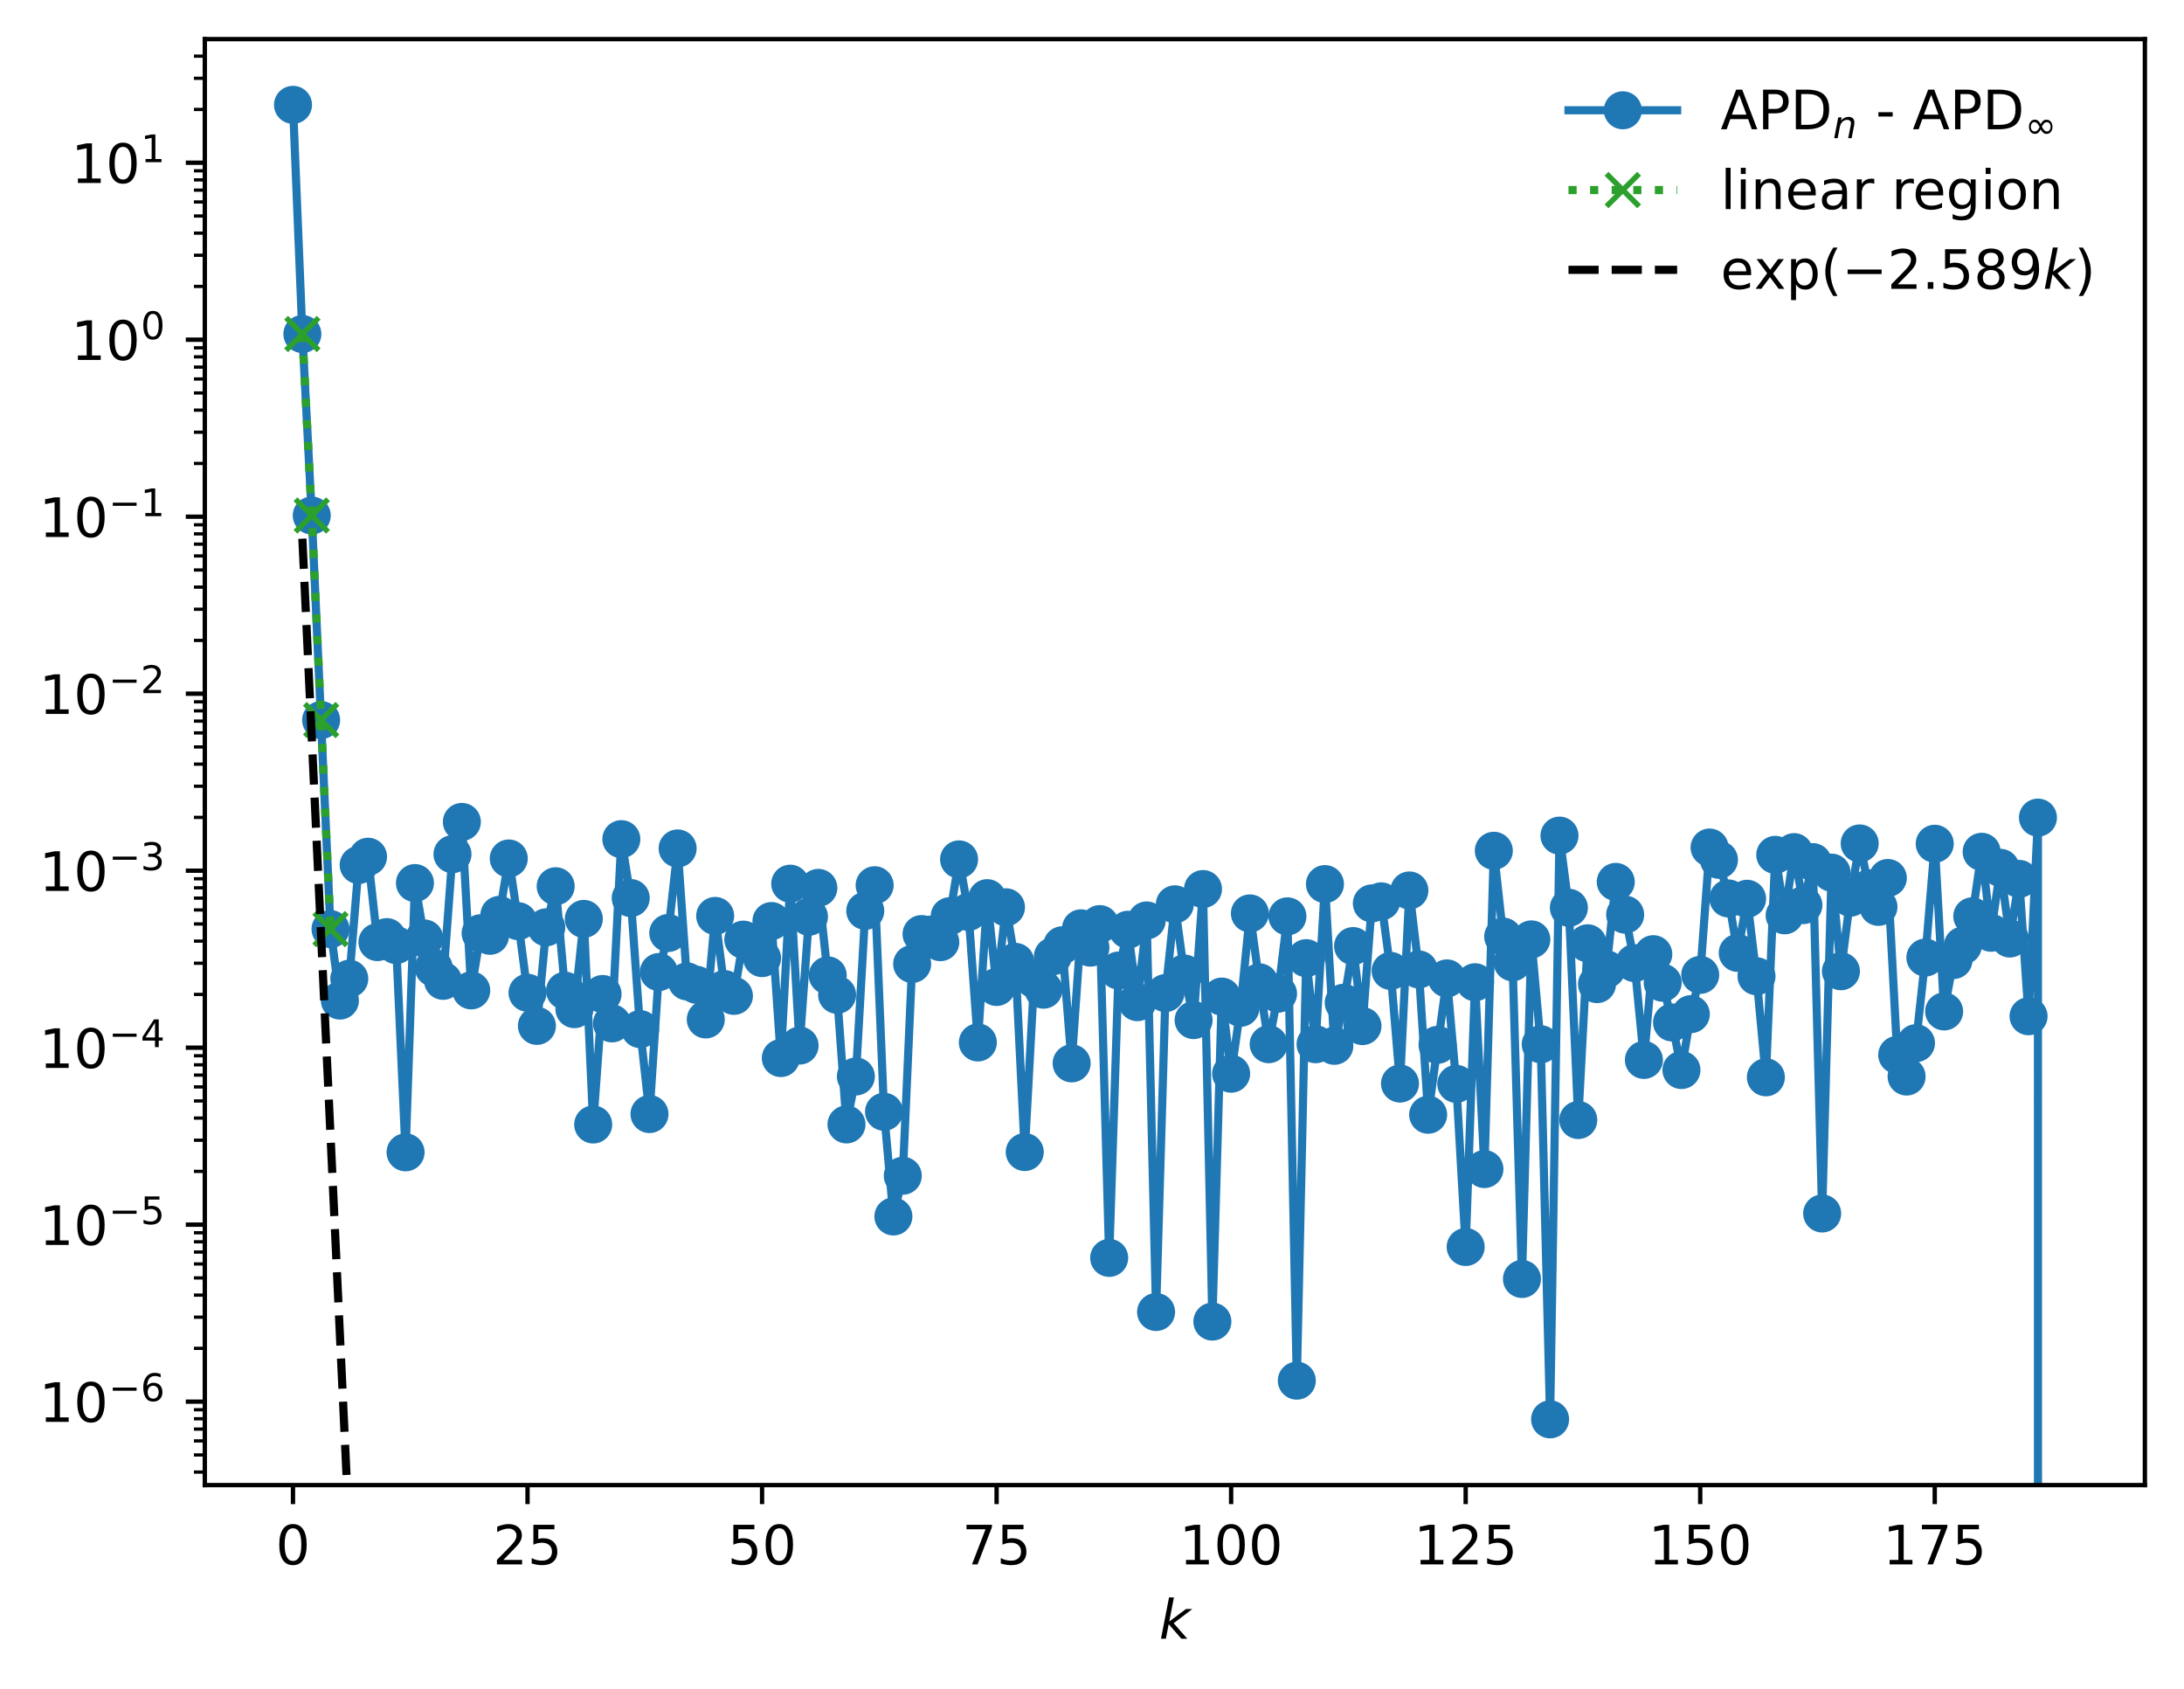<?xml version="1.0" encoding="utf-8" standalone="no"?>
<!DOCTYPE svg PUBLIC "-//W3C//DTD SVG 1.1//EN"
  "http://www.w3.org/Graphics/SVG/1.1/DTD/svg11.dtd">
<!-- Created with matplotlib (https://matplotlib.org/) -->
<svg height="310.868pt" version="1.1" viewBox="0 0 402.02 310.868" width="402.02pt" xmlns="http://www.w3.org/2000/svg" xmlns:xlink="http://www.w3.org/1999/xlink">
 <defs>
  <style type="text/css">
*{stroke-linecap:butt;stroke-linejoin:round;}
  </style>
 </defs>
 <g id="figure_1">
  <g id="patch_1">
   <path d="M 0 310.868 
L 402.02 310.868 
L 402.02 0 
L 0 0 
z
" style="fill:#ffffff;"/>
  </g>
  <g id="axes_1">
   <g id="patch_2">
    <path d="M 37.7 273.312 
L 394.82 273.312 
L 394.82 7.2 
L 37.7 7.2 
z
" style="fill:#ffffff;"/>
   </g>
   <g id="matplotlib.axis_1">
    <g id="xtick_1">
     <g id="line2d_1">
      <defs>
       <path d="M 0 0 
L 0 3.5 
" id="me4d995672a" style="stroke:#000000;stroke-width:0.8;"/>
      </defs>
      <g>
       <use style="stroke:#000000;stroke-width:0.8;" x="53.933" xlink:href="#me4d995672a" y="273.312"/>
      </g>
     </g>
     <g id="text_1">
      <!-- 0 -->
      <defs>
       <path d="M 31.781 66.406 
Q 24.172 66.406 20.328 58.906 
Q 16.5 51.422 16.5 36.375 
Q 16.5 21.391 20.328 13.891 
Q 24.172 6.391 31.781 6.391 
Q 39.453 6.391 43.281 13.891 
Q 47.125 21.391 47.125 36.375 
Q 47.125 51.422 43.281 58.906 
Q 39.453 66.406 31.781 66.406 
z
M 31.781 74.219 
Q 44.047 74.219 50.516 64.516 
Q 56.984 54.828 56.984 36.375 
Q 56.984 17.969 50.516 8.266 
Q 44.047 -1.422 31.781 -1.422 
Q 19.531 -1.422 13.062 8.266 
Q 6.594 17.969 6.594 36.375 
Q 6.594 54.828 13.062 64.516 
Q 19.531 74.219 31.781 74.219 
z
" id="DejaVuSans-48"/>
      </defs>
      <g transform="translate(50.751 287.91)scale(0.1 -0.1)">
       <use xlink:href="#DejaVuSans-48"/>
      </g>
     </g>
    </g>
    <g id="xtick_2">
     <g id="line2d_2">
      <g>
       <use style="stroke:#000000;stroke-width:0.8;" x="97.105" xlink:href="#me4d995672a" y="273.312"/>
      </g>
     </g>
     <g id="text_2">
      <!-- 25 -->
      <defs>
       <path d="M 19.188 8.297 
L 53.609 8.297 
L 53.609 0 
L 7.328 0 
L 7.328 8.297 
Q 12.938 14.109 22.625 23.891 
Q 32.328 33.688 34.812 36.531 
Q 39.547 41.844 41.422 45.531 
Q 43.312 49.219 43.312 52.781 
Q 43.312 58.594 39.234 62.25 
Q 35.156 65.922 28.609 65.922 
Q 23.969 65.922 18.812 64.312 
Q 13.672 62.703 7.812 59.422 
L 7.812 69.391 
Q 13.766 71.781 18.938 73 
Q 24.125 74.219 28.422 74.219 
Q 39.75 74.219 46.484 68.547 
Q 53.219 62.891 53.219 53.422 
Q 53.219 48.922 51.531 44.891 
Q 49.859 40.875 45.406 35.406 
Q 44.188 33.984 37.641 27.219 
Q 31.109 20.453 19.188 8.297 
z
" id="DejaVuSans-50"/>
       <path d="M 10.797 72.906 
L 49.516 72.906 
L 49.516 64.594 
L 19.828 64.594 
L 19.828 46.734 
Q 21.969 47.469 24.109 47.828 
Q 26.266 48.188 28.422 48.188 
Q 40.625 48.188 47.75 41.5 
Q 54.891 34.812 54.891 23.391 
Q 54.891 11.625 47.562 5.094 
Q 40.234 -1.422 26.906 -1.422 
Q 22.312 -1.422 17.547 -0.641 
Q 12.797 0.141 7.719 1.703 
L 7.719 11.625 
Q 12.109 9.234 16.797 8.062 
Q 21.484 6.891 26.703 6.891 
Q 35.156 6.891 40.078 11.328 
Q 45.016 15.766 45.016 23.391 
Q 45.016 31 40.078 35.438 
Q 35.156 39.891 26.703 39.891 
Q 22.75 39.891 18.812 39.016 
Q 14.891 38.141 10.797 36.281 
z
" id="DejaVuSans-53"/>
      </defs>
      <g transform="translate(90.742 287.91)scale(0.1 -0.1)">
       <use xlink:href="#DejaVuSans-50"/>
       <use x="63.623" xlink:href="#DejaVuSans-53"/>
      </g>
     </g>
    </g>
    <g id="xtick_3">
     <g id="line2d_3">
      <g>
       <use style="stroke:#000000;stroke-width:0.8;" x="140.277" xlink:href="#me4d995672a" y="273.312"/>
      </g>
     </g>
     <g id="text_3">
      <!-- 50 -->
      <g transform="translate(133.915 287.91)scale(0.1 -0.1)">
       <use xlink:href="#DejaVuSans-53"/>
       <use x="63.623" xlink:href="#DejaVuSans-48"/>
      </g>
     </g>
    </g>
    <g id="xtick_4">
     <g id="line2d_4">
      <g>
       <use style="stroke:#000000;stroke-width:0.8;" x="183.449" xlink:href="#me4d995672a" y="273.312"/>
      </g>
     </g>
     <g id="text_4">
      <!-- 75 -->
      <defs>
       <path d="M 8.203 72.906 
L 55.078 72.906 
L 55.078 68.703 
L 28.609 0 
L 18.312 0 
L 43.219 64.594 
L 8.203 64.594 
z
" id="DejaVuSans-55"/>
      </defs>
      <g transform="translate(177.087 287.91)scale(0.1 -0.1)">
       <use xlink:href="#DejaVuSans-55"/>
       <use x="63.623" xlink:href="#DejaVuSans-53"/>
      </g>
     </g>
    </g>
    <g id="xtick_5">
     <g id="line2d_5">
      <g>
       <use style="stroke:#000000;stroke-width:0.8;" x="226.621" xlink:href="#me4d995672a" y="273.312"/>
      </g>
     </g>
     <g id="text_5">
      <!-- 100 -->
      <defs>
       <path d="M 12.406 8.297 
L 28.516 8.297 
L 28.516 63.922 
L 10.984 60.406 
L 10.984 69.391 
L 28.422 72.906 
L 38.281 72.906 
L 38.281 8.297 
L 54.391 8.297 
L 54.391 0 
L 12.406 0 
z
" id="DejaVuSans-49"/>
      </defs>
      <g transform="translate(217.078 287.91)scale(0.1 -0.1)">
       <use xlink:href="#DejaVuSans-49"/>
       <use x="63.623" xlink:href="#DejaVuSans-48"/>
       <use x="127.246" xlink:href="#DejaVuSans-48"/>
      </g>
     </g>
    </g>
    <g id="xtick_6">
     <g id="line2d_6">
      <g>
       <use style="stroke:#000000;stroke-width:0.8;" x="269.793" xlink:href="#me4d995672a" y="273.312"/>
      </g>
     </g>
     <g id="text_6">
      <!-- 125 -->
      <g transform="translate(260.25 287.91)scale(0.1 -0.1)">
       <use xlink:href="#DejaVuSans-49"/>
       <use x="63.623" xlink:href="#DejaVuSans-50"/>
       <use x="127.246" xlink:href="#DejaVuSans-53"/>
      </g>
     </g>
    </g>
    <g id="xtick_7">
     <g id="line2d_7">
      <g>
       <use style="stroke:#000000;stroke-width:0.8;" x="312.966" xlink:href="#me4d995672a" y="273.312"/>
      </g>
     </g>
     <g id="text_7">
      <!-- 150 -->
      <g transform="translate(303.422 287.91)scale(0.1 -0.1)">
       <use xlink:href="#DejaVuSans-49"/>
       <use x="63.623" xlink:href="#DejaVuSans-53"/>
       <use x="127.246" xlink:href="#DejaVuSans-48"/>
      </g>
     </g>
    </g>
    <g id="xtick_8">
     <g id="line2d_8">
      <g>
       <use style="stroke:#000000;stroke-width:0.8;" x="356.138" xlink:href="#me4d995672a" y="273.312"/>
      </g>
     </g>
     <g id="text_8">
      <!-- 175 -->
      <g transform="translate(346.594 287.91)scale(0.1 -0.1)">
       <use xlink:href="#DejaVuSans-49"/>
       <use x="63.623" xlink:href="#DejaVuSans-55"/>
       <use x="127.246" xlink:href="#DejaVuSans-53"/>
      </g>
     </g>
    </g>
    <g id="text_9">
     <!-- $ k $ -->
     <defs>
      <path d="M 18.312 75.984 
L 27.297 75.984 
L 18.703 31.688 
L 49.516 54.688 
L 61.188 54.688 
L 26.812 28.516 
L 51.906 0 
L 41.016 0 
L 17.672 26.703 
L 12.5 0 
L 3.516 0 
z
" id="DejaVuSans-Oblique-107"/>
     </defs>
     <g transform="translate(213.36 301.589)scale(0.1 -0.1)">
      <use transform="translate(0 0.016)" xlink:href="#DejaVuSans-Oblique-107"/>
     </g>
    </g>
   </g>
   <g id="matplotlib.axis_2">
    <g id="ytick_1">
     <g id="line2d_9">
      <defs>
       <path d="M 0 0 
L -3.5 0 
" id="m453d7983a7" style="stroke:#000000;stroke-width:0.8;"/>
      </defs>
      <g>
       <use style="stroke:#000000;stroke-width:0.8;" x="37.7" xlink:href="#m453d7983a7" y="257.957"/>
      </g>
     </g>
     <g id="text_10">
      <!-- $\mathdefault{10^{-6}}$ -->
      <defs>
       <path d="M 10.594 35.5 
L 73.188 35.5 
L 73.188 27.203 
L 10.594 27.203 
z
" id="DejaVuSans-8722"/>
       <path d="M 33.016 40.375 
Q 26.375 40.375 22.484 35.828 
Q 18.609 31.297 18.609 23.391 
Q 18.609 15.531 22.484 10.953 
Q 26.375 6.391 33.016 6.391 
Q 39.656 6.391 43.531 10.953 
Q 47.406 15.531 47.406 23.391 
Q 47.406 31.297 43.531 35.828 
Q 39.656 40.375 33.016 40.375 
z
M 52.594 71.297 
L 52.594 62.312 
Q 48.875 64.062 45.094 64.984 
Q 41.312 65.922 37.594 65.922 
Q 27.828 65.922 22.672 59.328 
Q 17.531 52.734 16.797 39.406 
Q 19.672 43.656 24.016 45.922 
Q 28.375 48.188 33.594 48.188 
Q 44.578 48.188 50.953 41.516 
Q 57.328 34.859 57.328 23.391 
Q 57.328 12.156 50.688 5.359 
Q 44.047 -1.422 33.016 -1.422 
Q 20.359 -1.422 13.672 8.266 
Q 6.984 17.969 6.984 36.375 
Q 6.984 53.656 15.188 63.938 
Q 23.391 74.219 37.203 74.219 
Q 40.922 74.219 44.703 73.484 
Q 48.484 72.75 52.594 71.297 
z
" id="DejaVuSans-54"/>
      </defs>
      <g transform="translate(7.2 261.757)scale(0.1 -0.1)">
       <use transform="translate(0 0.766)" xlink:href="#DejaVuSans-49"/>
       <use transform="translate(63.623 0.766)" xlink:href="#DejaVuSans-48"/>
       <use transform="translate(128.203 39.047)scale(0.7)" xlink:href="#DejaVuSans-8722"/>
       <use transform="translate(186.855 39.047)scale(0.7)" xlink:href="#DejaVuSans-54"/>
      </g>
     </g>
    </g>
    <g id="ytick_2">
     <g id="line2d_10">
      <g>
       <use style="stroke:#000000;stroke-width:0.8;" x="37.7" xlink:href="#m453d7983a7" y="225.384"/>
      </g>
     </g>
     <g id="text_11">
      <!-- $\mathdefault{10^{-5}}$ -->
      <g transform="translate(7.2 229.184)scale(0.1 -0.1)">
       <use transform="translate(0 0.684)" xlink:href="#DejaVuSans-49"/>
       <use transform="translate(63.623 0.684)" xlink:href="#DejaVuSans-48"/>
       <use transform="translate(128.203 38.966)scale(0.7)" xlink:href="#DejaVuSans-8722"/>
       <use transform="translate(186.855 38.966)scale(0.7)" xlink:href="#DejaVuSans-53"/>
      </g>
     </g>
    </g>
    <g id="ytick_3">
     <g id="line2d_11">
      <g>
       <use style="stroke:#000000;stroke-width:0.8;" x="37.7" xlink:href="#m453d7983a7" y="192.811"/>
      </g>
     </g>
     <g id="text_12">
      <!-- $\mathdefault{10^{-4}}$ -->
      <defs>
       <path d="M 37.797 64.312 
L 12.891 25.391 
L 37.797 25.391 
z
M 35.203 72.906 
L 47.609 72.906 
L 47.609 25.391 
L 58.016 25.391 
L 58.016 17.188 
L 47.609 17.188 
L 47.609 0 
L 37.797 0 
L 37.797 17.188 
L 4.891 17.188 
L 4.891 26.703 
z
" id="DejaVuSans-52"/>
      </defs>
      <g transform="translate(7.2 196.61)scale(0.1 -0.1)">
       <use transform="translate(0 0.684)" xlink:href="#DejaVuSans-49"/>
       <use transform="translate(63.623 0.684)" xlink:href="#DejaVuSans-48"/>
       <use transform="translate(128.203 38.966)scale(0.7)" xlink:href="#DejaVuSans-8722"/>
       <use transform="translate(186.855 38.966)scale(0.7)" xlink:href="#DejaVuSans-52"/>
      </g>
     </g>
    </g>
    <g id="ytick_4">
     <g id="line2d_12">
      <g>
       <use style="stroke:#000000;stroke-width:0.8;" x="37.7" xlink:href="#m453d7983a7" y="160.238"/>
      </g>
     </g>
     <g id="text_13">
      <!-- $\mathdefault{10^{-3}}$ -->
      <defs>
       <path d="M 40.578 39.312 
Q 47.656 37.797 51.625 33 
Q 55.609 28.219 55.609 21.188 
Q 55.609 10.406 48.188 4.484 
Q 40.766 -1.422 27.094 -1.422 
Q 22.516 -1.422 17.656 -0.516 
Q 12.797 0.391 7.625 2.203 
L 7.625 11.719 
Q 11.719 9.328 16.594 8.109 
Q 21.484 6.891 26.812 6.891 
Q 36.078 6.891 40.938 10.547 
Q 45.797 14.203 45.797 21.188 
Q 45.797 27.641 41.281 31.266 
Q 36.766 34.906 28.719 34.906 
L 20.219 34.906 
L 20.219 43.016 
L 29.109 43.016 
Q 36.375 43.016 40.234 45.922 
Q 44.094 48.828 44.094 54.297 
Q 44.094 59.906 40.109 62.906 
Q 36.141 65.922 28.719 65.922 
Q 24.656 65.922 20.016 65.031 
Q 15.375 64.156 9.812 62.312 
L 9.812 71.094 
Q 15.438 72.656 20.344 73.438 
Q 25.25 74.219 29.594 74.219 
Q 40.828 74.219 47.359 69.109 
Q 53.906 64.016 53.906 55.328 
Q 53.906 49.266 50.438 45.094 
Q 46.969 40.922 40.578 39.312 
z
" id="DejaVuSans-51"/>
      </defs>
      <g transform="translate(7.2 164.037)scale(0.1 -0.1)">
       <use transform="translate(0 0.766)" xlink:href="#DejaVuSans-49"/>
       <use transform="translate(63.623 0.766)" xlink:href="#DejaVuSans-48"/>
       <use transform="translate(128.203 39.047)scale(0.7)" xlink:href="#DejaVuSans-8722"/>
       <use transform="translate(186.855 39.047)scale(0.7)" xlink:href="#DejaVuSans-51"/>
      </g>
     </g>
    </g>
    <g id="ytick_5">
     <g id="line2d_13">
      <g>
       <use style="stroke:#000000;stroke-width:0.8;" x="37.7" xlink:href="#m453d7983a7" y="127.665"/>
      </g>
     </g>
     <g id="text_14">
      <!-- $\mathdefault{10^{-2}}$ -->
      <g transform="translate(7.2 131.464)scale(0.1 -0.1)">
       <use transform="translate(0 0.766)" xlink:href="#DejaVuSans-49"/>
       <use transform="translate(63.623 0.766)" xlink:href="#DejaVuSans-48"/>
       <use transform="translate(128.203 39.047)scale(0.7)" xlink:href="#DejaVuSans-8722"/>
       <use transform="translate(186.855 39.047)scale(0.7)" xlink:href="#DejaVuSans-50"/>
      </g>
     </g>
    </g>
    <g id="ytick_6">
     <g id="line2d_14">
      <g>
       <use style="stroke:#000000;stroke-width:0.8;" x="37.7" xlink:href="#m453d7983a7" y="95.092"/>
      </g>
     </g>
     <g id="text_15">
      <!-- $\mathdefault{10^{-1}}$ -->
      <g transform="translate(7.2 98.891)scale(0.1 -0.1)">
       <use transform="translate(0 0.684)" xlink:href="#DejaVuSans-49"/>
       <use transform="translate(63.623 0.684)" xlink:href="#DejaVuSans-48"/>
       <use transform="translate(128.203 38.966)scale(0.7)" xlink:href="#DejaVuSans-8722"/>
       <use transform="translate(186.855 38.966)scale(0.7)" xlink:href="#DejaVuSans-49"/>
      </g>
     </g>
    </g>
    <g id="ytick_7">
     <g id="line2d_15">
      <g>
       <use style="stroke:#000000;stroke-width:0.8;" x="37.7" xlink:href="#m453d7983a7" y="62.519"/>
      </g>
     </g>
     <g id="text_16">
      <!-- $\mathdefault{10^{0}}$ -->
      <g transform="translate(13.1 66.318)scale(0.1 -0.1)">
       <use transform="translate(0 0.766)" xlink:href="#DejaVuSans-49"/>
       <use transform="translate(63.623 0.766)" xlink:href="#DejaVuSans-48"/>
       <use transform="translate(128.203 39.047)scale(0.7)" xlink:href="#DejaVuSans-48"/>
      </g>
     </g>
    </g>
    <g id="ytick_8">
     <g id="line2d_16">
      <g>
       <use style="stroke:#000000;stroke-width:0.8;" x="37.7" xlink:href="#m453d7983a7" y="29.946"/>
      </g>
     </g>
     <g id="text_17">
      <!-- $\mathdefault{10^{1}}$ -->
      <g transform="translate(13.1 33.745)scale(0.1 -0.1)">
       <use transform="translate(0 0.684)" xlink:href="#DejaVuSans-49"/>
       <use transform="translate(63.623 0.684)" xlink:href="#DejaVuSans-48"/>
       <use transform="translate(128.203 38.966)scale(0.7)" xlink:href="#DejaVuSans-49"/>
      </g>
     </g>
    </g>
    <g id="ytick_9">
     <g id="line2d_17">
      <defs>
       <path d="M 0 0 
L -2 0 
" id="m00cbf3af07" style="stroke:#000000;stroke-width:0.6;"/>
      </defs>
      <g>
       <use style="stroke:#000000;stroke-width:0.6;" x="37.7" xlink:href="#m00cbf3af07" y="270.92"/>
      </g>
     </g>
    </g>
    <g id="ytick_10">
     <g id="line2d_18">
      <g>
       <use style="stroke:#000000;stroke-width:0.6;" x="37.7" xlink:href="#m00cbf3af07" y="267.763"/>
      </g>
     </g>
    </g>
    <g id="ytick_11">
     <g id="line2d_19">
      <g>
       <use style="stroke:#000000;stroke-width:0.6;" x="37.7" xlink:href="#m00cbf3af07" y="265.184"/>
      </g>
     </g>
    </g>
    <g id="ytick_12">
     <g id="line2d_20">
      <g>
       <use style="stroke:#000000;stroke-width:0.6;" x="37.7" xlink:href="#m00cbf3af07" y="263.003"/>
      </g>
     </g>
    </g>
    <g id="ytick_13">
     <g id="line2d_21">
      <g>
       <use style="stroke:#000000;stroke-width:0.6;" x="37.7" xlink:href="#m00cbf3af07" y="261.114"/>
      </g>
     </g>
    </g>
    <g id="ytick_14">
     <g id="line2d_22">
      <g>
       <use style="stroke:#000000;stroke-width:0.6;" x="37.7" xlink:href="#m00cbf3af07" y="259.448"/>
      </g>
     </g>
    </g>
    <g id="ytick_15">
     <g id="line2d_23">
      <g>
       <use style="stroke:#000000;stroke-width:0.6;" x="37.7" xlink:href="#m00cbf3af07" y="248.152"/>
      </g>
     </g>
    </g>
    <g id="ytick_16">
     <g id="line2d_24">
      <g>
       <use style="stroke:#000000;stroke-width:0.6;" x="37.7" xlink:href="#m00cbf3af07" y="242.416"/>
      </g>
     </g>
    </g>
    <g id="ytick_17">
     <g id="line2d_25">
      <g>
       <use style="stroke:#000000;stroke-width:0.6;" x="37.7" xlink:href="#m00cbf3af07" y="238.346"/>
      </g>
     </g>
    </g>
    <g id="ytick_18">
     <g id="line2d_26">
      <g>
       <use style="stroke:#000000;stroke-width:0.6;" x="37.7" xlink:href="#m00cbf3af07" y="235.19"/>
      </g>
     </g>
    </g>
    <g id="ytick_19">
     <g id="line2d_27">
      <g>
       <use style="stroke:#000000;stroke-width:0.6;" x="37.7" xlink:href="#m00cbf3af07" y="232.611"/>
      </g>
     </g>
    </g>
    <g id="ytick_20">
     <g id="line2d_28">
      <g>
       <use style="stroke:#000000;stroke-width:0.6;" x="37.7" xlink:href="#m00cbf3af07" y="230.43"/>
      </g>
     </g>
    </g>
    <g id="ytick_21">
     <g id="line2d_29">
      <g>
       <use style="stroke:#000000;stroke-width:0.6;" x="37.7" xlink:href="#m00cbf3af07" y="228.541"/>
      </g>
     </g>
    </g>
    <g id="ytick_22">
     <g id="line2d_30">
      <g>
       <use style="stroke:#000000;stroke-width:0.6;" x="37.7" xlink:href="#m00cbf3af07" y="226.875"/>
      </g>
     </g>
    </g>
    <g id="ytick_23">
     <g id="line2d_31">
      <g>
       <use style="stroke:#000000;stroke-width:0.6;" x="37.7" xlink:href="#m00cbf3af07" y="215.579"/>
      </g>
     </g>
    </g>
    <g id="ytick_24">
     <g id="line2d_32">
      <g>
       <use style="stroke:#000000;stroke-width:0.6;" x="37.7" xlink:href="#m00cbf3af07" y="209.843"/>
      </g>
     </g>
    </g>
    <g id="ytick_25">
     <g id="line2d_33">
      <g>
       <use style="stroke:#000000;stroke-width:0.6;" x="37.7" xlink:href="#m00cbf3af07" y="205.773"/>
      </g>
     </g>
    </g>
    <g id="ytick_26">
     <g id="line2d_34">
      <g>
       <use style="stroke:#000000;stroke-width:0.6;" x="37.7" xlink:href="#m00cbf3af07" y="202.617"/>
      </g>
     </g>
    </g>
    <g id="ytick_27">
     <g id="line2d_35">
      <g>
       <use style="stroke:#000000;stroke-width:0.6;" x="37.7" xlink:href="#m00cbf3af07" y="200.038"/>
      </g>
     </g>
    </g>
    <g id="ytick_28">
     <g id="line2d_36">
      <g>
       <use style="stroke:#000000;stroke-width:0.6;" x="37.7" xlink:href="#m00cbf3af07" y="197.857"/>
      </g>
     </g>
    </g>
    <g id="ytick_29">
     <g id="line2d_37">
      <g>
       <use style="stroke:#000000;stroke-width:0.6;" x="37.7" xlink:href="#m00cbf3af07" y="195.968"/>
      </g>
     </g>
    </g>
    <g id="ytick_30">
     <g id="line2d_38">
      <g>
       <use style="stroke:#000000;stroke-width:0.6;" x="37.7" xlink:href="#m00cbf3af07" y="194.302"/>
      </g>
     </g>
    </g>
    <g id="ytick_31">
     <g id="line2d_39">
      <g>
       <use style="stroke:#000000;stroke-width:0.6;" x="37.7" xlink:href="#m00cbf3af07" y="183.006"/>
      </g>
     </g>
    </g>
    <g id="ytick_32">
     <g id="line2d_40">
      <g>
       <use style="stroke:#000000;stroke-width:0.6;" x="37.7" xlink:href="#m00cbf3af07" y="177.27"/>
      </g>
     </g>
    </g>
    <g id="ytick_33">
     <g id="line2d_41">
      <g>
       <use style="stroke:#000000;stroke-width:0.6;" x="37.7" xlink:href="#m00cbf3af07" y="173.2"/>
      </g>
     </g>
    </g>
    <g id="ytick_34">
     <g id="line2d_42">
      <g>
       <use style="stroke:#000000;stroke-width:0.6;" x="37.7" xlink:href="#m00cbf3af07" y="170.044"/>
      </g>
     </g>
    </g>
    <g id="ytick_35">
     <g id="line2d_43">
      <g>
       <use style="stroke:#000000;stroke-width:0.6;" x="37.7" xlink:href="#m00cbf3af07" y="167.464"/>
      </g>
     </g>
    </g>
    <g id="ytick_36">
     <g id="line2d_44">
      <g>
       <use style="stroke:#000000;stroke-width:0.6;" x="37.7" xlink:href="#m00cbf3af07" y="165.284"/>
      </g>
     </g>
    </g>
    <g id="ytick_37">
     <g id="line2d_45">
      <g>
       <use style="stroke:#000000;stroke-width:0.6;" x="37.7" xlink:href="#m00cbf3af07" y="163.395"/>
      </g>
     </g>
    </g>
    <g id="ytick_38">
     <g id="line2d_46">
      <g>
       <use style="stroke:#000000;stroke-width:0.6;" x="37.7" xlink:href="#m00cbf3af07" y="161.729"/>
      </g>
     </g>
    </g>
    <g id="ytick_39">
     <g id="line2d_47">
      <g>
       <use style="stroke:#000000;stroke-width:0.6;" x="37.7" xlink:href="#m00cbf3af07" y="150.433"/>
      </g>
     </g>
    </g>
    <g id="ytick_40">
     <g id="line2d_48">
      <g>
       <use style="stroke:#000000;stroke-width:0.6;" x="37.7" xlink:href="#m00cbf3af07" y="144.697"/>
      </g>
     </g>
    </g>
    <g id="ytick_41">
     <g id="line2d_49">
      <g>
       <use style="stroke:#000000;stroke-width:0.6;" x="37.7" xlink:href="#m00cbf3af07" y="140.627"/>
      </g>
     </g>
    </g>
    <g id="ytick_42">
     <g id="line2d_50">
      <g>
       <use style="stroke:#000000;stroke-width:0.6;" x="37.7" xlink:href="#m00cbf3af07" y="137.471"/>
      </g>
     </g>
    </g>
    <g id="ytick_43">
     <g id="line2d_51">
      <g>
       <use style="stroke:#000000;stroke-width:0.6;" x="37.7" xlink:href="#m00cbf3af07" y="134.891"/>
      </g>
     </g>
    </g>
    <g id="ytick_44">
     <g id="line2d_52">
      <g>
       <use style="stroke:#000000;stroke-width:0.6;" x="37.7" xlink:href="#m00cbf3af07" y="132.711"/>
      </g>
     </g>
    </g>
    <g id="ytick_45">
     <g id="line2d_53">
      <g>
       <use style="stroke:#000000;stroke-width:0.6;" x="37.7" xlink:href="#m00cbf3af07" y="130.822"/>
      </g>
     </g>
    </g>
    <g id="ytick_46">
     <g id="line2d_54">
      <g>
       <use style="stroke:#000000;stroke-width:0.6;" x="37.7" xlink:href="#m00cbf3af07" y="129.156"/>
      </g>
     </g>
    </g>
    <g id="ytick_47">
     <g id="line2d_55">
      <g>
       <use style="stroke:#000000;stroke-width:0.6;" x="37.7" xlink:href="#m00cbf3af07" y="117.86"/>
      </g>
     </g>
    </g>
    <g id="ytick_48">
     <g id="line2d_56">
      <g>
       <use style="stroke:#000000;stroke-width:0.6;" x="37.7" xlink:href="#m00cbf3af07" y="112.124"/>
      </g>
     </g>
    </g>
    <g id="ytick_49">
     <g id="line2d_57">
      <g>
       <use style="stroke:#000000;stroke-width:0.6;" x="37.7" xlink:href="#m00cbf3af07" y="108.054"/>
      </g>
     </g>
    </g>
    <g id="ytick_50">
     <g id="line2d_58">
      <g>
       <use style="stroke:#000000;stroke-width:0.6;" x="37.7" xlink:href="#m00cbf3af07" y="104.897"/>
      </g>
     </g>
    </g>
    <g id="ytick_51">
     <g id="line2d_59">
      <g>
       <use style="stroke:#000000;stroke-width:0.6;" x="37.7" xlink:href="#m00cbf3af07" y="102.318"/>
      </g>
     </g>
    </g>
    <g id="ytick_52">
     <g id="line2d_60">
      <g>
       <use style="stroke:#000000;stroke-width:0.6;" x="37.7" xlink:href="#m00cbf3af07" y="100.138"/>
      </g>
     </g>
    </g>
    <g id="ytick_53">
     <g id="line2d_61">
      <g>
       <use style="stroke:#000000;stroke-width:0.6;" x="37.7" xlink:href="#m00cbf3af07" y="98.249"/>
      </g>
     </g>
    </g>
    <g id="ytick_54">
     <g id="line2d_62">
      <g>
       <use style="stroke:#000000;stroke-width:0.6;" x="37.7" xlink:href="#m00cbf3af07" y="96.582"/>
      </g>
     </g>
    </g>
    <g id="ytick_55">
     <g id="line2d_63">
      <g>
       <use style="stroke:#000000;stroke-width:0.6;" x="37.7" xlink:href="#m00cbf3af07" y="85.287"/>
      </g>
     </g>
    </g>
    <g id="ytick_56">
     <g id="line2d_64">
      <g>
       <use style="stroke:#000000;stroke-width:0.6;" x="37.7" xlink:href="#m00cbf3af07" y="79.551"/>
      </g>
     </g>
    </g>
    <g id="ytick_57">
     <g id="line2d_65">
      <g>
       <use style="stroke:#000000;stroke-width:0.6;" x="37.7" xlink:href="#m00cbf3af07" y="75.481"/>
      </g>
     </g>
    </g>
    <g id="ytick_58">
     <g id="line2d_66">
      <g>
       <use style="stroke:#000000;stroke-width:0.6;" x="37.7" xlink:href="#m00cbf3af07" y="72.324"/>
      </g>
     </g>
    </g>
    <g id="ytick_59">
     <g id="line2d_67">
      <g>
       <use style="stroke:#000000;stroke-width:0.6;" x="37.7" xlink:href="#m00cbf3af07" y="69.745"/>
      </g>
     </g>
    </g>
    <g id="ytick_60">
     <g id="line2d_68">
      <g>
       <use style="stroke:#000000;stroke-width:0.6;" x="37.7" xlink:href="#m00cbf3af07" y="67.565"/>
      </g>
     </g>
    </g>
    <g id="ytick_61">
     <g id="line2d_69">
      <g>
       <use style="stroke:#000000;stroke-width:0.6;" x="37.7" xlink:href="#m00cbf3af07" y="65.676"/>
      </g>
     </g>
    </g>
    <g id="ytick_62">
     <g id="line2d_70">
      <g>
       <use style="stroke:#000000;stroke-width:0.6;" x="37.7" xlink:href="#m00cbf3af07" y="64.009"/>
      </g>
     </g>
    </g>
    <g id="ytick_63">
     <g id="line2d_71">
      <g>
       <use style="stroke:#000000;stroke-width:0.6;" x="37.7" xlink:href="#m00cbf3af07" y="52.713"/>
      </g>
     </g>
    </g>
    <g id="ytick_64">
     <g id="line2d_72">
      <g>
       <use style="stroke:#000000;stroke-width:0.6;" x="37.7" xlink:href="#m00cbf3af07" y="46.978"/>
      </g>
     </g>
    </g>
    <g id="ytick_65">
     <g id="line2d_73">
      <g>
       <use style="stroke:#000000;stroke-width:0.6;" x="37.7" xlink:href="#m00cbf3af07" y="42.908"/>
      </g>
     </g>
    </g>
    <g id="ytick_66">
     <g id="line2d_74">
      <g>
       <use style="stroke:#000000;stroke-width:0.6;" x="37.7" xlink:href="#m00cbf3af07" y="39.751"/>
      </g>
     </g>
    </g>
    <g id="ytick_67">
     <g id="line2d_75">
      <g>
       <use style="stroke:#000000;stroke-width:0.6;" x="37.7" xlink:href="#m00cbf3af07" y="37.172"/>
      </g>
     </g>
    </g>
    <g id="ytick_68">
     <g id="line2d_76">
      <g>
       <use style="stroke:#000000;stroke-width:0.6;" x="37.7" xlink:href="#m00cbf3af07" y="34.991"/>
      </g>
     </g>
    </g>
    <g id="ytick_69">
     <g id="line2d_77">
      <g>
       <use style="stroke:#000000;stroke-width:0.6;" x="37.7" xlink:href="#m00cbf3af07" y="33.103"/>
      </g>
     </g>
    </g>
    <g id="ytick_70">
     <g id="line2d_78">
      <g>
       <use style="stroke:#000000;stroke-width:0.6;" x="37.7" xlink:href="#m00cbf3af07" y="31.436"/>
      </g>
     </g>
    </g>
    <g id="ytick_71">
     <g id="line2d_79">
      <g>
       <use style="stroke:#000000;stroke-width:0.6;" x="37.7" xlink:href="#m00cbf3af07" y="20.14"/>
      </g>
     </g>
    </g>
    <g id="ytick_72">
     <g id="line2d_80">
      <g>
       <use style="stroke:#000000;stroke-width:0.6;" x="37.7" xlink:href="#m00cbf3af07" y="14.405"/>
      </g>
     </g>
    </g>
    <g id="ytick_73">
     <g id="line2d_81">
      <g>
       <use style="stroke:#000000;stroke-width:0.6;" x="37.7" xlink:href="#m00cbf3af07" y="10.335"/>
      </g>
     </g>
    </g>
   </g>
   <g id="line2d_82">
    <path clip-path="url(#p53aaf428ec)" d="M 53.933 19.296 
L 55.66 61.47 
L 57.386 94.876 
L 60.84 170.994 
L 62.567 184.142 
L 64.294 180.122 
L 66.021 159.195 
L 67.748 157.671 
L 69.475 173.383 
L 71.202 172.465 
L 72.928 173.939 
L 74.655 212.072 
L 76.382 162.516 
L 78.109 172.715 
L 79.836 178.102 
L 81.563 180.512 
L 83.29 157.205 
L 85.017 151.264 
L 86.744 182.271 
L 88.47 171.75 
L 90.197 172.223 
L 91.924 168.375 
L 93.651 157.994 
L 95.378 169.533 
L 97.105 182.707 
L 98.832 188.802 
L 100.559 170.659 
L 102.286 163.105 
L 104.012 182.327 
L 105.739 185.724 
L 107.466 169.114 
L 109.193 206.949 
L 110.92 182.934 
L 112.647 188.34 
L 114.374 154.438 
L 116.101 165.277 
L 117.828 189.393 
L 119.554 205.029 
L 121.281 178.894 
L 123.008 171.705 
L 124.735 156.147 
L 126.462 180.616 
L 128.189 181.236 
L 129.916 187.615 
L 131.643 168.567 
L 133.369 182.032 
L 135.096 183.279 
L 136.823 172.931 
L 138.55 174.07 
L 140.277 176.328 
L 142.004 169.509 
L 143.731 194.725 
L 145.458 162.633 
L 147.185 192.428 
L 148.911 168.714 
L 150.638 163.406 
L 152.365 179.509 
L 154.092 183.088 
L 155.819 206.935 
L 157.546 198.111 
L 159.273 167.631 
L 161 162.919 
L 162.727 204.612 
L 164.453 223.876 
L 166.18 216.383 
L 167.907 177.411 
L 169.634 171.904 
L 171.361 172.001 
L 173.088 173.397 
L 174.815 168.619 
L 176.542 158.163 
L 178.269 167.831 
L 179.995 191.851 
L 181.722 165.3 
L 183.449 181.643 
L 185.176 166.978 
L 186.903 177.02 
L 188.63 212.022 
L 190.357 180.199 
L 192.084 182.14 
L 193.81 175.995 
L 195.537 173.962 
L 197.264 195.7 
L 198.991 170.848 
L 200.718 174.402 
L 202.445 170.071 
L 204.172 231.5 
L 205.899 178.618 
L 207.626 171.111 
L 209.352 184.438 
L 211.079 169.398 
L 212.806 241.461 
L 214.533 182.766 
L 216.26 166.431 
L 217.987 179.157 
L 219.714 187.74 
L 221.441 163.62 
L 223.168 243.225 
L 224.894 183.411 
L 226.621 197.604 
L 228.348 185.482 
L 230.075 168.103 
L 231.802 180.785 
L 233.529 192.172 
L 235.256 182.877 
L 236.983 168.646 
L 238.71 254.095 
L 240.436 176.339 
L 242.163 192.178 
L 243.89 162.707 
L 245.617 192.473 
L 247.344 184.54 
L 249.071 174.115 
L 250.798 188.84 
L 252.525 166.26 
L 254.251 165.886 
L 255.978 178.687 
L 257.705 199.412 
L 259.432 163.883 
L 261.159 178.419 
L 262.886 205.155 
L 266.34 180.062 
L 268.067 199.475 
L 269.793 229.493 
L 271.52 180.772 
L 273.247 215.152 
L 274.974 156.575 
L 276.701 172.37 
L 278.428 177.099 
L 280.155 235.383 
L 281.882 172.886 
L 283.609 192.184 
L 285.335 261.216 
L 287.062 153.786 
L 288.789 167.068 
L 290.516 206.128 
L 292.243 173.605 
L 293.97 181.117 
L 295.697 178.386 
L 297.424 162.304 
L 299.151 168.331 
L 300.877 177.249 
L 302.604 195.07 
L 304.331 175.609 
L 306.058 180.86 
L 307.785 188.173 
L 309.512 196.925 
L 311.239 186.644 
L 312.966 179.416 
L 314.692 155.981 
L 316.419 158.24 
L 318.146 165.347 
L 319.873 175.373 
L 321.6 165.411 
L 323.327 179.668 
L 325.054 198.267 
L 326.781 157.324 
L 328.508 168.454 
L 330.234 156.822 
L 331.961 166.573 
L 333.688 158.661 
L 335.415 223.327 
L 337.142 160.599 
L 338.869 178.749 
L 340.596 165.217 
L 342.323 155.227 
L 344.05 163.486 
L 345.776 166.899 
L 347.503 161.583 
L 349.23 194.143 
L 350.957 198.122 
L 352.684 191.984 
L 354.411 176.227 
L 356.138 155.282 
L 357.865 186.144 
L 359.592 176.689 
L 361.318 174.027 
L 363.045 168.636 
L 364.772 156.761 
L 366.499 171.663 
L 368.226 159.714 
L 369.953 172.724 
L 371.68 161.748 
L 373.407 187.028 
L 375.134 150.472 
L 375.142 311.868 
L 375.142 311.868 
" style="fill:none;stroke:#1f77b4;stroke-linecap:square;stroke-width:1.5;"/>
    <defs>
     <path d="M 0 3 
C 0.796 3 1.559 2.684 2.121 2.121 
C 2.684 1.559 3 0.796 3 0 
C 3 -0.796 2.684 -1.559 2.121 -2.121 
C 1.559 -2.684 0.796 -3 0 -3 
C -0.796 -3 -1.559 -2.684 -2.121 -2.121 
C -2.684 -1.559 -3 -0.796 -3 0 
C -3 0.796 -2.684 1.559 -2.121 2.121 
C -1.559 2.684 -0.796 3 0 3 
z
" id="mb17814e293" style="stroke:#1f77b4;"/>
    </defs>
    <g clip-path="url(#p53aaf428ec)">
     <use style="fill:#1f77b4;stroke:#1f77b4;" x="53.933" xlink:href="#mb17814e293" y="19.296"/>
     <use style="fill:#1f77b4;stroke:#1f77b4;" x="55.66" xlink:href="#mb17814e293" y="61.47"/>
     <use style="fill:#1f77b4;stroke:#1f77b4;" x="57.386" xlink:href="#mb17814e293" y="94.876"/>
     <use style="fill:#1f77b4;stroke:#1f77b4;" x="59.113" xlink:href="#mb17814e293" y="132.519"/>
     <use style="fill:#1f77b4;stroke:#1f77b4;" x="60.84" xlink:href="#mb17814e293" y="170.994"/>
     <use style="fill:#1f77b4;stroke:#1f77b4;" x="62.567" xlink:href="#mb17814e293" y="184.142"/>
     <use style="fill:#1f77b4;stroke:#1f77b4;" x="64.294" xlink:href="#mb17814e293" y="180.122"/>
     <use style="fill:#1f77b4;stroke:#1f77b4;" x="66.021" xlink:href="#mb17814e293" y="159.195"/>
     <use style="fill:#1f77b4;stroke:#1f77b4;" x="67.748" xlink:href="#mb17814e293" y="157.671"/>
     <use style="fill:#1f77b4;stroke:#1f77b4;" x="69.475" xlink:href="#mb17814e293" y="173.383"/>
     <use style="fill:#1f77b4;stroke:#1f77b4;" x="71.202" xlink:href="#mb17814e293" y="172.465"/>
     <use style="fill:#1f77b4;stroke:#1f77b4;" x="72.928" xlink:href="#mb17814e293" y="173.939"/>
     <use style="fill:#1f77b4;stroke:#1f77b4;" x="74.655" xlink:href="#mb17814e293" y="212.072"/>
     <use style="fill:#1f77b4;stroke:#1f77b4;" x="76.382" xlink:href="#mb17814e293" y="162.516"/>
     <use style="fill:#1f77b4;stroke:#1f77b4;" x="78.109" xlink:href="#mb17814e293" y="172.715"/>
     <use style="fill:#1f77b4;stroke:#1f77b4;" x="79.836" xlink:href="#mb17814e293" y="178.102"/>
     <use style="fill:#1f77b4;stroke:#1f77b4;" x="81.563" xlink:href="#mb17814e293" y="180.512"/>
     <use style="fill:#1f77b4;stroke:#1f77b4;" x="83.29" xlink:href="#mb17814e293" y="157.205"/>
     <use style="fill:#1f77b4;stroke:#1f77b4;" x="85.017" xlink:href="#mb17814e293" y="151.264"/>
     <use style="fill:#1f77b4;stroke:#1f77b4;" x="86.744" xlink:href="#mb17814e293" y="182.271"/>
     <use style="fill:#1f77b4;stroke:#1f77b4;" x="88.47" xlink:href="#mb17814e293" y="171.75"/>
     <use style="fill:#1f77b4;stroke:#1f77b4;" x="90.197" xlink:href="#mb17814e293" y="172.223"/>
     <use style="fill:#1f77b4;stroke:#1f77b4;" x="91.924" xlink:href="#mb17814e293" y="168.375"/>
     <use style="fill:#1f77b4;stroke:#1f77b4;" x="93.651" xlink:href="#mb17814e293" y="157.994"/>
     <use style="fill:#1f77b4;stroke:#1f77b4;" x="95.378" xlink:href="#mb17814e293" y="169.533"/>
     <use style="fill:#1f77b4;stroke:#1f77b4;" x="97.105" xlink:href="#mb17814e293" y="182.707"/>
     <use style="fill:#1f77b4;stroke:#1f77b4;" x="98.832" xlink:href="#mb17814e293" y="188.802"/>
     <use style="fill:#1f77b4;stroke:#1f77b4;" x="100.559" xlink:href="#mb17814e293" y="170.659"/>
     <use style="fill:#1f77b4;stroke:#1f77b4;" x="102.286" xlink:href="#mb17814e293" y="163.105"/>
     <use style="fill:#1f77b4;stroke:#1f77b4;" x="104.012" xlink:href="#mb17814e293" y="182.327"/>
     <use style="fill:#1f77b4;stroke:#1f77b4;" x="105.739" xlink:href="#mb17814e293" y="185.724"/>
     <use style="fill:#1f77b4;stroke:#1f77b4;" x="107.466" xlink:href="#mb17814e293" y="169.114"/>
     <use style="fill:#1f77b4;stroke:#1f77b4;" x="109.193" xlink:href="#mb17814e293" y="206.949"/>
     <use style="fill:#1f77b4;stroke:#1f77b4;" x="110.92" xlink:href="#mb17814e293" y="182.934"/>
     <use style="fill:#1f77b4;stroke:#1f77b4;" x="112.647" xlink:href="#mb17814e293" y="188.34"/>
     <use style="fill:#1f77b4;stroke:#1f77b4;" x="114.374" xlink:href="#mb17814e293" y="154.438"/>
     <use style="fill:#1f77b4;stroke:#1f77b4;" x="116.101" xlink:href="#mb17814e293" y="165.277"/>
     <use style="fill:#1f77b4;stroke:#1f77b4;" x="117.828" xlink:href="#mb17814e293" y="189.393"/>
     <use style="fill:#1f77b4;stroke:#1f77b4;" x="119.554" xlink:href="#mb17814e293" y="205.029"/>
     <use style="fill:#1f77b4;stroke:#1f77b4;" x="121.281" xlink:href="#mb17814e293" y="178.894"/>
     <use style="fill:#1f77b4;stroke:#1f77b4;" x="123.008" xlink:href="#mb17814e293" y="171.705"/>
     <use style="fill:#1f77b4;stroke:#1f77b4;" x="124.735" xlink:href="#mb17814e293" y="156.147"/>
     <use style="fill:#1f77b4;stroke:#1f77b4;" x="126.462" xlink:href="#mb17814e293" y="180.616"/>
     <use style="fill:#1f77b4;stroke:#1f77b4;" x="128.189" xlink:href="#mb17814e293" y="181.236"/>
     <use style="fill:#1f77b4;stroke:#1f77b4;" x="129.916" xlink:href="#mb17814e293" y="187.615"/>
     <use style="fill:#1f77b4;stroke:#1f77b4;" x="131.643" xlink:href="#mb17814e293" y="168.567"/>
     <use style="fill:#1f77b4;stroke:#1f77b4;" x="133.369" xlink:href="#mb17814e293" y="182.032"/>
     <use style="fill:#1f77b4;stroke:#1f77b4;" x="135.096" xlink:href="#mb17814e293" y="183.279"/>
     <use style="fill:#1f77b4;stroke:#1f77b4;" x="136.823" xlink:href="#mb17814e293" y="172.931"/>
     <use style="fill:#1f77b4;stroke:#1f77b4;" x="138.55" xlink:href="#mb17814e293" y="174.07"/>
     <use style="fill:#1f77b4;stroke:#1f77b4;" x="140.277" xlink:href="#mb17814e293" y="176.328"/>
     <use style="fill:#1f77b4;stroke:#1f77b4;" x="142.004" xlink:href="#mb17814e293" y="169.509"/>
     <use style="fill:#1f77b4;stroke:#1f77b4;" x="143.731" xlink:href="#mb17814e293" y="194.725"/>
     <use style="fill:#1f77b4;stroke:#1f77b4;" x="145.458" xlink:href="#mb17814e293" y="162.633"/>
     <use style="fill:#1f77b4;stroke:#1f77b4;" x="147.185" xlink:href="#mb17814e293" y="192.428"/>
     <use style="fill:#1f77b4;stroke:#1f77b4;" x="148.911" xlink:href="#mb17814e293" y="168.714"/>
     <use style="fill:#1f77b4;stroke:#1f77b4;" x="150.638" xlink:href="#mb17814e293" y="163.406"/>
     <use style="fill:#1f77b4;stroke:#1f77b4;" x="152.365" xlink:href="#mb17814e293" y="179.509"/>
     <use style="fill:#1f77b4;stroke:#1f77b4;" x="154.092" xlink:href="#mb17814e293" y="183.088"/>
     <use style="fill:#1f77b4;stroke:#1f77b4;" x="155.819" xlink:href="#mb17814e293" y="206.935"/>
     <use style="fill:#1f77b4;stroke:#1f77b4;" x="157.546" xlink:href="#mb17814e293" y="198.111"/>
     <use style="fill:#1f77b4;stroke:#1f77b4;" x="159.273" xlink:href="#mb17814e293" y="167.631"/>
     <use style="fill:#1f77b4;stroke:#1f77b4;" x="161" xlink:href="#mb17814e293" y="162.919"/>
     <use style="fill:#1f77b4;stroke:#1f77b4;" x="162.727" xlink:href="#mb17814e293" y="204.612"/>
     <use style="fill:#1f77b4;stroke:#1f77b4;" x="164.453" xlink:href="#mb17814e293" y="223.876"/>
     <use style="fill:#1f77b4;stroke:#1f77b4;" x="166.18" xlink:href="#mb17814e293" y="216.383"/>
     <use style="fill:#1f77b4;stroke:#1f77b4;" x="167.907" xlink:href="#mb17814e293" y="177.411"/>
     <use style="fill:#1f77b4;stroke:#1f77b4;" x="169.634" xlink:href="#mb17814e293" y="171.904"/>
     <use style="fill:#1f77b4;stroke:#1f77b4;" x="171.361" xlink:href="#mb17814e293" y="172.001"/>
     <use style="fill:#1f77b4;stroke:#1f77b4;" x="173.088" xlink:href="#mb17814e293" y="173.397"/>
     <use style="fill:#1f77b4;stroke:#1f77b4;" x="174.815" xlink:href="#mb17814e293" y="168.619"/>
     <use style="fill:#1f77b4;stroke:#1f77b4;" x="176.542" xlink:href="#mb17814e293" y="158.163"/>
     <use style="fill:#1f77b4;stroke:#1f77b4;" x="178.269" xlink:href="#mb17814e293" y="167.831"/>
     <use style="fill:#1f77b4;stroke:#1f77b4;" x="179.995" xlink:href="#mb17814e293" y="191.851"/>
     <use style="fill:#1f77b4;stroke:#1f77b4;" x="181.722" xlink:href="#mb17814e293" y="165.3"/>
     <use style="fill:#1f77b4;stroke:#1f77b4;" x="183.449" xlink:href="#mb17814e293" y="181.643"/>
     <use style="fill:#1f77b4;stroke:#1f77b4;" x="185.176" xlink:href="#mb17814e293" y="166.978"/>
     <use style="fill:#1f77b4;stroke:#1f77b4;" x="186.903" xlink:href="#mb17814e293" y="177.02"/>
     <use style="fill:#1f77b4;stroke:#1f77b4;" x="188.63" xlink:href="#mb17814e293" y="212.022"/>
     <use style="fill:#1f77b4;stroke:#1f77b4;" x="190.357" xlink:href="#mb17814e293" y="180.199"/>
     <use style="fill:#1f77b4;stroke:#1f77b4;" x="192.084" xlink:href="#mb17814e293" y="182.14"/>
     <use style="fill:#1f77b4;stroke:#1f77b4;" x="193.81" xlink:href="#mb17814e293" y="175.995"/>
     <use style="fill:#1f77b4;stroke:#1f77b4;" x="195.537" xlink:href="#mb17814e293" y="173.962"/>
     <use style="fill:#1f77b4;stroke:#1f77b4;" x="197.264" xlink:href="#mb17814e293" y="195.7"/>
     <use style="fill:#1f77b4;stroke:#1f77b4;" x="198.991" xlink:href="#mb17814e293" y="170.848"/>
     <use style="fill:#1f77b4;stroke:#1f77b4;" x="200.718" xlink:href="#mb17814e293" y="174.402"/>
     <use style="fill:#1f77b4;stroke:#1f77b4;" x="202.445" xlink:href="#mb17814e293" y="170.071"/>
     <use style="fill:#1f77b4;stroke:#1f77b4;" x="204.172" xlink:href="#mb17814e293" y="231.5"/>
     <use style="fill:#1f77b4;stroke:#1f77b4;" x="205.899" xlink:href="#mb17814e293" y="178.618"/>
     <use style="fill:#1f77b4;stroke:#1f77b4;" x="207.626" xlink:href="#mb17814e293" y="171.111"/>
     <use style="fill:#1f77b4;stroke:#1f77b4;" x="209.352" xlink:href="#mb17814e293" y="184.438"/>
     <use style="fill:#1f77b4;stroke:#1f77b4;" x="211.079" xlink:href="#mb17814e293" y="169.398"/>
     <use style="fill:#1f77b4;stroke:#1f77b4;" x="212.806" xlink:href="#mb17814e293" y="241.461"/>
     <use style="fill:#1f77b4;stroke:#1f77b4;" x="214.533" xlink:href="#mb17814e293" y="182.766"/>
     <use style="fill:#1f77b4;stroke:#1f77b4;" x="216.26" xlink:href="#mb17814e293" y="166.431"/>
     <use style="fill:#1f77b4;stroke:#1f77b4;" x="217.987" xlink:href="#mb17814e293" y="179.157"/>
     <use style="fill:#1f77b4;stroke:#1f77b4;" x="219.714" xlink:href="#mb17814e293" y="187.74"/>
     <use style="fill:#1f77b4;stroke:#1f77b4;" x="221.441" xlink:href="#mb17814e293" y="163.62"/>
     <use style="fill:#1f77b4;stroke:#1f77b4;" x="223.168" xlink:href="#mb17814e293" y="243.225"/>
     <use style="fill:#1f77b4;stroke:#1f77b4;" x="224.894" xlink:href="#mb17814e293" y="183.411"/>
     <use style="fill:#1f77b4;stroke:#1f77b4;" x="226.621" xlink:href="#mb17814e293" y="197.604"/>
     <use style="fill:#1f77b4;stroke:#1f77b4;" x="228.348" xlink:href="#mb17814e293" y="185.482"/>
     <use style="fill:#1f77b4;stroke:#1f77b4;" x="230.075" xlink:href="#mb17814e293" y="168.103"/>
     <use style="fill:#1f77b4;stroke:#1f77b4;" x="231.802" xlink:href="#mb17814e293" y="180.785"/>
     <use style="fill:#1f77b4;stroke:#1f77b4;" x="233.529" xlink:href="#mb17814e293" y="192.172"/>
     <use style="fill:#1f77b4;stroke:#1f77b4;" x="235.256" xlink:href="#mb17814e293" y="182.877"/>
     <use style="fill:#1f77b4;stroke:#1f77b4;" x="236.983" xlink:href="#mb17814e293" y="168.646"/>
     <use style="fill:#1f77b4;stroke:#1f77b4;" x="238.71" xlink:href="#mb17814e293" y="254.095"/>
     <use style="fill:#1f77b4;stroke:#1f77b4;" x="240.436" xlink:href="#mb17814e293" y="176.339"/>
     <use style="fill:#1f77b4;stroke:#1f77b4;" x="242.163" xlink:href="#mb17814e293" y="192.178"/>
     <use style="fill:#1f77b4;stroke:#1f77b4;" x="243.89" xlink:href="#mb17814e293" y="162.707"/>
     <use style="fill:#1f77b4;stroke:#1f77b4;" x="245.617" xlink:href="#mb17814e293" y="192.473"/>
     <use style="fill:#1f77b4;stroke:#1f77b4;" x="247.344" xlink:href="#mb17814e293" y="184.54"/>
     <use style="fill:#1f77b4;stroke:#1f77b4;" x="249.071" xlink:href="#mb17814e293" y="174.115"/>
     <use style="fill:#1f77b4;stroke:#1f77b4;" x="250.798" xlink:href="#mb17814e293" y="188.84"/>
     <use style="fill:#1f77b4;stroke:#1f77b4;" x="252.525" xlink:href="#mb17814e293" y="166.26"/>
     <use style="fill:#1f77b4;stroke:#1f77b4;" x="254.251" xlink:href="#mb17814e293" y="165.886"/>
     <use style="fill:#1f77b4;stroke:#1f77b4;" x="255.978" xlink:href="#mb17814e293" y="178.687"/>
     <use style="fill:#1f77b4;stroke:#1f77b4;" x="257.705" xlink:href="#mb17814e293" y="199.412"/>
     <use style="fill:#1f77b4;stroke:#1f77b4;" x="259.432" xlink:href="#mb17814e293" y="163.883"/>
     <use style="fill:#1f77b4;stroke:#1f77b4;" x="261.159" xlink:href="#mb17814e293" y="178.419"/>
     <use style="fill:#1f77b4;stroke:#1f77b4;" x="262.886" xlink:href="#mb17814e293" y="205.155"/>
     <use style="fill:#1f77b4;stroke:#1f77b4;" x="264.613" xlink:href="#mb17814e293" y="192.291"/>
     <use style="fill:#1f77b4;stroke:#1f77b4;" x="266.34" xlink:href="#mb17814e293" y="180.062"/>
     <use style="fill:#1f77b4;stroke:#1f77b4;" x="268.067" xlink:href="#mb17814e293" y="199.475"/>
     <use style="fill:#1f77b4;stroke:#1f77b4;" x="269.793" xlink:href="#mb17814e293" y="229.493"/>
     <use style="fill:#1f77b4;stroke:#1f77b4;" x="271.52" xlink:href="#mb17814e293" y="180.772"/>
     <use style="fill:#1f77b4;stroke:#1f77b4;" x="273.247" xlink:href="#mb17814e293" y="215.152"/>
     <use style="fill:#1f77b4;stroke:#1f77b4;" x="274.974" xlink:href="#mb17814e293" y="156.575"/>
     <use style="fill:#1f77b4;stroke:#1f77b4;" x="276.701" xlink:href="#mb17814e293" y="172.37"/>
     <use style="fill:#1f77b4;stroke:#1f77b4;" x="278.428" xlink:href="#mb17814e293" y="177.099"/>
     <use style="fill:#1f77b4;stroke:#1f77b4;" x="280.155" xlink:href="#mb17814e293" y="235.383"/>
     <use style="fill:#1f77b4;stroke:#1f77b4;" x="281.882" xlink:href="#mb17814e293" y="172.886"/>
     <use style="fill:#1f77b4;stroke:#1f77b4;" x="283.609" xlink:href="#mb17814e293" y="192.184"/>
     <use style="fill:#1f77b4;stroke:#1f77b4;" x="285.335" xlink:href="#mb17814e293" y="261.216"/>
     <use style="fill:#1f77b4;stroke:#1f77b4;" x="287.062" xlink:href="#mb17814e293" y="153.786"/>
     <use style="fill:#1f77b4;stroke:#1f77b4;" x="288.789" xlink:href="#mb17814e293" y="167.068"/>
     <use style="fill:#1f77b4;stroke:#1f77b4;" x="290.516" xlink:href="#mb17814e293" y="206.128"/>
     <use style="fill:#1f77b4;stroke:#1f77b4;" x="292.243" xlink:href="#mb17814e293" y="173.605"/>
     <use style="fill:#1f77b4;stroke:#1f77b4;" x="293.97" xlink:href="#mb17814e293" y="181.117"/>
     <use style="fill:#1f77b4;stroke:#1f77b4;" x="295.697" xlink:href="#mb17814e293" y="178.386"/>
     <use style="fill:#1f77b4;stroke:#1f77b4;" x="297.424" xlink:href="#mb17814e293" y="162.304"/>
     <use style="fill:#1f77b4;stroke:#1f77b4;" x="299.151" xlink:href="#mb17814e293" y="168.331"/>
     <use style="fill:#1f77b4;stroke:#1f77b4;" x="300.877" xlink:href="#mb17814e293" y="177.249"/>
     <use style="fill:#1f77b4;stroke:#1f77b4;" x="302.604" xlink:href="#mb17814e293" y="195.07"/>
     <use style="fill:#1f77b4;stroke:#1f77b4;" x="304.331" xlink:href="#mb17814e293" y="175.609"/>
     <use style="fill:#1f77b4;stroke:#1f77b4;" x="306.058" xlink:href="#mb17814e293" y="180.86"/>
     <use style="fill:#1f77b4;stroke:#1f77b4;" x="307.785" xlink:href="#mb17814e293" y="188.173"/>
     <use style="fill:#1f77b4;stroke:#1f77b4;" x="309.512" xlink:href="#mb17814e293" y="196.925"/>
     <use style="fill:#1f77b4;stroke:#1f77b4;" x="311.239" xlink:href="#mb17814e293" y="186.644"/>
     <use style="fill:#1f77b4;stroke:#1f77b4;" x="312.966" xlink:href="#mb17814e293" y="179.416"/>
     <use style="fill:#1f77b4;stroke:#1f77b4;" x="314.692" xlink:href="#mb17814e293" y="155.981"/>
     <use style="fill:#1f77b4;stroke:#1f77b4;" x="316.419" xlink:href="#mb17814e293" y="158.24"/>
     <use style="fill:#1f77b4;stroke:#1f77b4;" x="318.146" xlink:href="#mb17814e293" y="165.347"/>
     <use style="fill:#1f77b4;stroke:#1f77b4;" x="319.873" xlink:href="#mb17814e293" y="175.373"/>
     <use style="fill:#1f77b4;stroke:#1f77b4;" x="321.6" xlink:href="#mb17814e293" y="165.411"/>
     <use style="fill:#1f77b4;stroke:#1f77b4;" x="323.327" xlink:href="#mb17814e293" y="179.668"/>
     <use style="fill:#1f77b4;stroke:#1f77b4;" x="325.054" xlink:href="#mb17814e293" y="198.267"/>
     <use style="fill:#1f77b4;stroke:#1f77b4;" x="326.781" xlink:href="#mb17814e293" y="157.324"/>
     <use style="fill:#1f77b4;stroke:#1f77b4;" x="328.508" xlink:href="#mb17814e293" y="168.454"/>
     <use style="fill:#1f77b4;stroke:#1f77b4;" x="330.234" xlink:href="#mb17814e293" y="156.822"/>
     <use style="fill:#1f77b4;stroke:#1f77b4;" x="331.961" xlink:href="#mb17814e293" y="166.573"/>
     <use style="fill:#1f77b4;stroke:#1f77b4;" x="333.688" xlink:href="#mb17814e293" y="158.661"/>
     <use style="fill:#1f77b4;stroke:#1f77b4;" x="335.415" xlink:href="#mb17814e293" y="223.327"/>
     <use style="fill:#1f77b4;stroke:#1f77b4;" x="337.142" xlink:href="#mb17814e293" y="160.599"/>
     <use style="fill:#1f77b4;stroke:#1f77b4;" x="338.869" xlink:href="#mb17814e293" y="178.749"/>
     <use style="fill:#1f77b4;stroke:#1f77b4;" x="340.596" xlink:href="#mb17814e293" y="165.217"/>
     <use style="fill:#1f77b4;stroke:#1f77b4;" x="342.323" xlink:href="#mb17814e293" y="155.227"/>
     <use style="fill:#1f77b4;stroke:#1f77b4;" x="344.05" xlink:href="#mb17814e293" y="163.486"/>
     <use style="fill:#1f77b4;stroke:#1f77b4;" x="345.776" xlink:href="#mb17814e293" y="166.899"/>
     <use style="fill:#1f77b4;stroke:#1f77b4;" x="347.503" xlink:href="#mb17814e293" y="161.583"/>
     <use style="fill:#1f77b4;stroke:#1f77b4;" x="349.23" xlink:href="#mb17814e293" y="194.143"/>
     <use style="fill:#1f77b4;stroke:#1f77b4;" x="350.957" xlink:href="#mb17814e293" y="198.122"/>
     <use style="fill:#1f77b4;stroke:#1f77b4;" x="352.684" xlink:href="#mb17814e293" y="191.984"/>
     <use style="fill:#1f77b4;stroke:#1f77b4;" x="354.411" xlink:href="#mb17814e293" y="176.227"/>
     <use style="fill:#1f77b4;stroke:#1f77b4;" x="356.138" xlink:href="#mb17814e293" y="155.282"/>
     <use style="fill:#1f77b4;stroke:#1f77b4;" x="357.865" xlink:href="#mb17814e293" y="186.144"/>
     <use style="fill:#1f77b4;stroke:#1f77b4;" x="359.592" xlink:href="#mb17814e293" y="176.689"/>
     <use style="fill:#1f77b4;stroke:#1f77b4;" x="361.318" xlink:href="#mb17814e293" y="174.027"/>
     <use style="fill:#1f77b4;stroke:#1f77b4;" x="363.045" xlink:href="#mb17814e293" y="168.636"/>
     <use style="fill:#1f77b4;stroke:#1f77b4;" x="364.772" xlink:href="#mb17814e293" y="156.761"/>
     <use style="fill:#1f77b4;stroke:#1f77b4;" x="366.499" xlink:href="#mb17814e293" y="171.663"/>
     <use style="fill:#1f77b4;stroke:#1f77b4;" x="368.226" xlink:href="#mb17814e293" y="159.714"/>
     <use style="fill:#1f77b4;stroke:#1f77b4;" x="369.953" xlink:href="#mb17814e293" y="172.724"/>
     <use style="fill:#1f77b4;stroke:#1f77b4;" x="371.68" xlink:href="#mb17814e293" y="161.748"/>
     <use style="fill:#1f77b4;stroke:#1f77b4;" x="373.407" xlink:href="#mb17814e293" y="187.028"/>
     <use style="fill:#1f77b4;stroke:#1f77b4;" x="375.134" xlink:href="#mb17814e293" y="150.472"/>
     <use style="fill:#1f77b4;stroke:#1f77b4;" x="376.315" xlink:href="#mb17814e293" y="22383.514"/>
    </g>
   </g>
   <g id="line2d_83">
    <path clip-path="url(#p53aaf428ec)" d="M 55.66 61.47 
L 57.386 94.876 
L 59.113 132.519 
L 60.84 170.994 
" style="fill:none;stroke:#2ca02c;stroke-dasharray:1.5,2.475;stroke-dashoffset:0;stroke-width:1.5;"/>
    <defs>
     <path d="M -3 3 
L 3 -3 
M -3 -3 
L 3 3 
" id="m691b6cd071" style="stroke:#2ca02c;"/>
    </defs>
    <g clip-path="url(#p53aaf428ec)">
     <use style="fill:#2ca02c;stroke:#2ca02c;" x="55.66" xlink:href="#m691b6cd071" y="61.47"/>
     <use style="fill:#2ca02c;stroke:#2ca02c;" x="57.386" xlink:href="#m691b6cd071" y="94.876"/>
     <use style="fill:#2ca02c;stroke:#2ca02c;" x="59.113" xlink:href="#m691b6cd071" y="132.519"/>
     <use style="fill:#2ca02c;stroke:#2ca02c;" x="60.84" xlink:href="#m691b6cd071" y="170.994"/>
    </g>
   </g>
   <g id="line2d_84">
    <path clip-path="url(#p53aaf428ec)" d="M 55.66 99.141 
L 65.691 311.868 
L 65.691 311.868 
" style="fill:none;stroke:#000000;stroke-dasharray:5.55,2.4;stroke-dashoffset:0;stroke-width:1.5;"/>
   </g>
   <g id="patch_3">
    <path d="M 37.7 273.312 
L 37.7 7.2 
" style="fill:none;stroke:#000000;stroke-linecap:square;stroke-linejoin:miter;stroke-width:0.8;"/>
   </g>
   <g id="patch_4">
    <path d="M 394.82 273.312 
L 394.82 7.2 
" style="fill:none;stroke:#000000;stroke-linecap:square;stroke-linejoin:miter;stroke-width:0.8;"/>
   </g>
   <g id="patch_5">
    <path d="M 37.7 273.312 
L 394.82 273.312 
" style="fill:none;stroke:#000000;stroke-linecap:square;stroke-linejoin:miter;stroke-width:0.8;"/>
   </g>
   <g id="patch_6">
    <path d="M 37.7 7.2 
L 394.82 7.2 
" style="fill:none;stroke:#000000;stroke-linecap:square;stroke-linejoin:miter;stroke-width:0.8;"/>
   </g>
   <g id="legend_1">
    <g id="patch_7">
     <path d="M 286.72 59.256 
L 387.82 59.256 
Q 389.82 59.256 389.82 57.256 
L 389.82 14.2 
Q 389.82 12.2 387.82 12.2 
L 286.72 12.2 
Q 284.72 12.2 284.72 14.2 
L 284.72 57.256 
Q 284.72 59.256 286.72 59.256 
z
" style="fill:#ffffff;opacity:0.8;"/>
    </g>
    <g id="line2d_85">
     <path d="M 288.72 20.298 
L 308.72 20.298 
" style="fill:none;stroke:#1f77b4;stroke-linecap:square;stroke-width:1.5;"/>
    </g>
    <g id="line2d_86">
     <g>
      <use style="fill:#1f77b4;stroke:#1f77b4;" x="298.72" xlink:href="#mb17814e293" y="20.298"/>
     </g>
    </g>
    <g id="text_18">
     <!-- APD$_n$ - APD$_\infty$ -->
     <defs>
      <path d="M 34.188 63.188 
L 20.797 26.906 
L 47.609 26.906 
z
M 28.609 72.906 
L 39.797 72.906 
L 67.578 0 
L 57.328 0 
L 50.688 18.703 
L 17.828 18.703 
L 11.188 0 
L 0.781 0 
z
" id="DejaVuSans-65"/>
      <path d="M 19.672 64.797 
L 19.672 37.406 
L 32.078 37.406 
Q 38.969 37.406 42.719 40.969 
Q 46.484 44.531 46.484 51.125 
Q 46.484 57.672 42.719 61.234 
Q 38.969 64.797 32.078 64.797 
z
M 9.812 72.906 
L 32.078 72.906 
Q 44.344 72.906 50.609 67.359 
Q 56.891 61.812 56.891 51.125 
Q 56.891 40.328 50.609 34.812 
Q 44.344 29.297 32.078 29.297 
L 19.672 29.297 
L 19.672 0 
L 9.812 0 
z
" id="DejaVuSans-80"/>
      <path d="M 19.672 64.797 
L 19.672 8.109 
L 31.594 8.109 
Q 46.688 8.109 53.688 14.938 
Q 60.688 21.781 60.688 36.531 
Q 60.688 51.172 53.688 57.984 
Q 46.688 64.797 31.594 64.797 
z
M 9.812 72.906 
L 30.078 72.906 
Q 51.266 72.906 61.172 64.094 
Q 71.094 55.281 71.094 36.531 
Q 71.094 17.672 61.125 8.828 
Q 51.172 0 30.078 0 
L 9.812 0 
z
" id="DejaVuSans-68"/>
      <path d="M 55.719 33.016 
L 49.312 0 
L 40.281 0 
L 46.688 32.672 
Q 47.125 34.969 47.359 36.719 
Q 47.609 38.484 47.609 39.5 
Q 47.609 43.609 45.016 45.891 
Q 42.438 48.188 37.797 48.188 
Q 30.562 48.188 25.344 43.375 
Q 20.125 38.578 18.5 30.328 
L 12.5 0 
L 3.516 0 
L 14.109 54.688 
L 23.094 54.688 
L 21.297 46.094 
Q 25.047 50.828 30.312 53.406 
Q 35.594 56 41.406 56 
Q 48.641 56 52.609 52.094 
Q 56.594 48.188 56.594 41.109 
Q 56.594 39.359 56.375 37.359 
Q 56.156 35.359 55.719 33.016 
z
" id="DejaVuSans-Oblique-110"/>
      <path id="DejaVuSans-32"/>
      <path d="M 4.891 31.391 
L 31.203 31.391 
L 31.203 23.391 
L 4.891 23.391 
z
" id="DejaVuSans-45"/>
      <path d="M 45.562 17.047 
Q 44.047 18.797 41.656 22.906 
Q 38.375 17.047 35.5 14.453 
Q 31.891 11.328 26.266 11.328 
Q 19.672 11.328 15.328 16.266 
Q 10.75 21.438 10.75 29.984 
Q 10.75 38.188 15.328 43.75 
Q 19.438 48.688 26.375 48.688 
Q 29.938 48.688 32.562 47.219 
Q 35.641 45.609 37.75 42.828 
Q 39.703 40.328 41.656 36.969 
Q 44.922 42.828 47.797 45.406 
Q 51.422 48.531 57.031 48.531 
Q 63.625 48.531 67.969 43.609 
Q 72.562 38.422 72.562 29.891 
Q 72.562 21.688 67.969 16.109 
Q 63.875 11.188 56.938 11.188 
Q 53.375 11.188 50.734 12.641 
Q 48.094 13.969 45.562 17.047 
z
M 25.734 17.719 
Q 33.797 17.719 38.625 29.438 
Q 32.422 42.234 25.734 42.234 
Q 20.844 42.234 18.359 38.719 
Q 15.672 34.969 15.672 29.984 
Q 15.672 24.516 18.359 21.141 
Q 21.094 17.719 25.734 17.719 
z
M 57.562 42.141 
Q 50.297 42.141 44.672 30.422 
Q 50.828 17.625 57.562 17.625 
Q 62.453 17.625 64.938 21.141 
Q 67.625 24.906 67.625 29.891 
Q 67.625 35.359 64.938 38.719 
Q 62.203 42.141 57.562 42.141 
z
" id="DejaVuSans-8734"/>
     </defs>
     <g transform="translate(316.72 23.798)scale(0.1 -0.1)">
      <use transform="translate(0 0.094)" xlink:href="#DejaVuSans-65"/>
      <use transform="translate(68.408 0.094)" xlink:href="#DejaVuSans-80"/>
      <use transform="translate(128.711 0.094)" xlink:href="#DejaVuSans-68"/>
      <use transform="translate(206.67 -16.312)scale(0.7)" xlink:href="#DejaVuSans-Oblique-110"/>
      <use transform="translate(253.77 0.094)" xlink:href="#DejaVuSans-32"/>
      <use transform="translate(285.557 0.094)" xlink:href="#DejaVuSans-45"/>
      <use transform="translate(321.641 0.094)" xlink:href="#DejaVuSans-32"/>
      <use transform="translate(353.428 0.094)" xlink:href="#DejaVuSans-65"/>
      <use transform="translate(421.836 0.094)" xlink:href="#DejaVuSans-80"/>
      <use transform="translate(482.139 0.094)" xlink:href="#DejaVuSans-68"/>
      <use transform="translate(560.098 -16.312)scale(0.7)" xlink:href="#DejaVuSans-8734"/>
     </g>
    </g>
    <g id="line2d_87">
     <path d="M 288.72 34.977 
L 308.72 34.977 
" style="fill:none;stroke:#2ca02c;stroke-dasharray:1.5,2.475;stroke-dashoffset:0;stroke-width:1.5;"/>
    </g>
    <g id="line2d_88">
     <g>
      <use style="fill:#2ca02c;stroke:#2ca02c;" x="298.72" xlink:href="#m691b6cd071" y="34.977"/>
     </g>
    </g>
    <g id="text_19">
     <!-- linear region -->
     <defs>
      <path d="M 9.422 75.984 
L 18.406 75.984 
L 18.406 0 
L 9.422 0 
z
" id="DejaVuSans-108"/>
      <path d="M 9.422 54.688 
L 18.406 54.688 
L 18.406 0 
L 9.422 0 
z
M 9.422 75.984 
L 18.406 75.984 
L 18.406 64.594 
L 9.422 64.594 
z
" id="DejaVuSans-105"/>
      <path d="M 54.891 33.016 
L 54.891 0 
L 45.906 0 
L 45.906 32.719 
Q 45.906 40.484 42.875 44.328 
Q 39.844 48.188 33.797 48.188 
Q 26.516 48.188 22.312 43.547 
Q 18.109 38.922 18.109 30.906 
L 18.109 0 
L 9.078 0 
L 9.078 54.688 
L 18.109 54.688 
L 18.109 46.188 
Q 21.344 51.125 25.703 53.562 
Q 30.078 56 35.797 56 
Q 45.219 56 50.047 50.172 
Q 54.891 44.344 54.891 33.016 
z
" id="DejaVuSans-110"/>
      <path d="M 56.203 29.594 
L 56.203 25.203 
L 14.891 25.203 
Q 15.484 15.922 20.484 11.062 
Q 25.484 6.203 34.422 6.203 
Q 39.594 6.203 44.453 7.469 
Q 49.312 8.734 54.109 11.281 
L 54.109 2.781 
Q 49.266 0.734 44.188 -0.344 
Q 39.109 -1.422 33.891 -1.422 
Q 20.797 -1.422 13.156 6.188 
Q 5.516 13.812 5.516 26.812 
Q 5.516 40.234 12.766 48.109 
Q 20.016 56 32.328 56 
Q 43.359 56 49.781 48.891 
Q 56.203 41.797 56.203 29.594 
z
M 47.219 32.234 
Q 47.125 39.594 43.094 43.984 
Q 39.062 48.391 32.422 48.391 
Q 24.906 48.391 20.391 44.141 
Q 15.875 39.891 15.188 32.172 
z
" id="DejaVuSans-101"/>
      <path d="M 34.281 27.484 
Q 23.391 27.484 19.188 25 
Q 14.984 22.516 14.984 16.5 
Q 14.984 11.719 18.141 8.906 
Q 21.297 6.109 26.703 6.109 
Q 34.188 6.109 38.703 11.406 
Q 43.219 16.703 43.219 25.484 
L 43.219 27.484 
z
M 52.203 31.203 
L 52.203 0 
L 43.219 0 
L 43.219 8.297 
Q 40.141 3.328 35.547 0.953 
Q 30.953 -1.422 24.312 -1.422 
Q 15.922 -1.422 10.953 3.297 
Q 6 8.016 6 15.922 
Q 6 25.141 12.172 29.828 
Q 18.359 34.516 30.609 34.516 
L 43.219 34.516 
L 43.219 35.406 
Q 43.219 41.609 39.141 45 
Q 35.062 48.391 27.688 48.391 
Q 23 48.391 18.547 47.266 
Q 14.109 46.141 10.016 43.891 
L 10.016 52.203 
Q 14.938 54.109 19.578 55.047 
Q 24.219 56 28.609 56 
Q 40.484 56 46.344 49.844 
Q 52.203 43.703 52.203 31.203 
z
" id="DejaVuSans-97"/>
      <path d="M 41.109 46.297 
Q 39.594 47.172 37.812 47.578 
Q 36.031 48 33.891 48 
Q 26.266 48 22.188 43.047 
Q 18.109 38.094 18.109 28.812 
L 18.109 0 
L 9.078 0 
L 9.078 54.688 
L 18.109 54.688 
L 18.109 46.188 
Q 20.953 51.172 25.484 53.578 
Q 30.031 56 36.531 56 
Q 37.453 56 38.578 55.875 
Q 39.703 55.766 41.062 55.516 
z
" id="DejaVuSans-114"/>
      <path d="M 45.406 27.984 
Q 45.406 37.75 41.375 43.109 
Q 37.359 48.484 30.078 48.484 
Q 22.859 48.484 18.828 43.109 
Q 14.797 37.75 14.797 27.984 
Q 14.797 18.266 18.828 12.891 
Q 22.859 7.516 30.078 7.516 
Q 37.359 7.516 41.375 12.891 
Q 45.406 18.266 45.406 27.984 
z
M 54.391 6.781 
Q 54.391 -7.172 48.188 -13.984 
Q 42 -20.797 29.203 -20.797 
Q 24.469 -20.797 20.266 -20.094 
Q 16.062 -19.391 12.109 -17.922 
L 12.109 -9.188 
Q 16.062 -11.328 19.922 -12.344 
Q 23.781 -13.375 27.781 -13.375 
Q 36.625 -13.375 41.016 -8.766 
Q 45.406 -4.156 45.406 5.172 
L 45.406 9.625 
Q 42.625 4.781 38.281 2.391 
Q 33.938 0 27.875 0 
Q 17.828 0 11.672 7.656 
Q 5.516 15.328 5.516 27.984 
Q 5.516 40.672 11.672 48.328 
Q 17.828 56 27.875 56 
Q 33.938 56 38.281 53.609 
Q 42.625 51.219 45.406 46.391 
L 45.406 54.688 
L 54.391 54.688 
z
" id="DejaVuSans-103"/>
      <path d="M 30.609 48.391 
Q 23.391 48.391 19.188 42.75 
Q 14.984 37.109 14.984 27.297 
Q 14.984 17.484 19.156 11.844 
Q 23.344 6.203 30.609 6.203 
Q 37.797 6.203 41.984 11.859 
Q 46.188 17.531 46.188 27.297 
Q 46.188 37.016 41.984 42.703 
Q 37.797 48.391 30.609 48.391 
z
M 30.609 56 
Q 42.328 56 49.016 48.375 
Q 55.719 40.766 55.719 27.297 
Q 55.719 13.875 49.016 6.219 
Q 42.328 -1.422 30.609 -1.422 
Q 18.844 -1.422 12.172 6.219 
Q 5.516 13.875 5.516 27.297 
Q 5.516 40.766 12.172 48.375 
Q 18.844 56 30.609 56 
z
" id="DejaVuSans-111"/>
     </defs>
     <g transform="translate(316.72 38.477)scale(0.1 -0.1)">
      <use xlink:href="#DejaVuSans-108"/>
      <use x="27.783" xlink:href="#DejaVuSans-105"/>
      <use x="55.566" xlink:href="#DejaVuSans-110"/>
      <use x="118.945" xlink:href="#DejaVuSans-101"/>
      <use x="180.469" xlink:href="#DejaVuSans-97"/>
      <use x="241.748" xlink:href="#DejaVuSans-114"/>
      <use x="282.861" xlink:href="#DejaVuSans-32"/>
      <use x="314.648" xlink:href="#DejaVuSans-114"/>
      <use x="353.512" xlink:href="#DejaVuSans-101"/>
      <use x="415.035" xlink:href="#DejaVuSans-103"/>
      <use x="478.512" xlink:href="#DejaVuSans-105"/>
      <use x="506.295" xlink:href="#DejaVuSans-111"/>
      <use x="567.477" xlink:href="#DejaVuSans-110"/>
     </g>
    </g>
    <g id="line2d_89">
     <path d="M 288.72 49.656 
L 308.72 49.656 
" style="fill:none;stroke:#000000;stroke-dasharray:5.55,2.4;stroke-dashoffset:0;stroke-width:1.5;"/>
    </g>
    <g id="line2d_90"/>
    <g id="text_20">
     <!-- $ \exp(-2.589 k)$ -->
     <defs>
      <path d="M 54.891 54.688 
L 35.109 28.078 
L 55.906 0 
L 45.312 0 
L 29.391 21.484 
L 13.484 0 
L 2.875 0 
L 24.125 28.609 
L 4.688 54.688 
L 15.281 54.688 
L 29.781 35.203 
L 44.281 54.688 
z
" id="DejaVuSans-120"/>
      <path d="M 18.109 8.203 
L 18.109 -20.797 
L 9.078 -20.797 
L 9.078 54.688 
L 18.109 54.688 
L 18.109 46.391 
Q 20.953 51.266 25.266 53.625 
Q 29.594 56 35.594 56 
Q 45.562 56 51.781 48.094 
Q 58.016 40.188 58.016 27.297 
Q 58.016 14.406 51.781 6.484 
Q 45.562 -1.422 35.594 -1.422 
Q 29.594 -1.422 25.266 0.953 
Q 20.953 3.328 18.109 8.203 
z
M 48.688 27.297 
Q 48.688 37.203 44.609 42.844 
Q 40.531 48.484 33.406 48.484 
Q 26.266 48.484 22.188 42.844 
Q 18.109 37.203 18.109 27.297 
Q 18.109 17.391 22.188 11.75 
Q 26.266 6.109 33.406 6.109 
Q 40.531 6.109 44.609 11.75 
Q 48.688 17.391 48.688 27.297 
z
" id="DejaVuSans-112"/>
      <path d="M 31 75.875 
Q 24.469 64.656 21.281 53.656 
Q 18.109 42.672 18.109 31.391 
Q 18.109 20.125 21.312 9.062 
Q 24.516 -2 31 -13.188 
L 23.188 -13.188 
Q 15.875 -1.703 12.234 9.375 
Q 8.594 20.453 8.594 31.391 
Q 8.594 42.281 12.203 53.312 
Q 15.828 64.359 23.188 75.875 
z
" id="DejaVuSans-40"/>
      <path d="M 10.688 12.406 
L 21 12.406 
L 21 0 
L 10.688 0 
z
" id="DejaVuSans-46"/>
      <path d="M 31.781 34.625 
Q 24.75 34.625 20.719 30.859 
Q 16.703 27.094 16.703 20.516 
Q 16.703 13.922 20.719 10.156 
Q 24.75 6.391 31.781 6.391 
Q 38.812 6.391 42.859 10.172 
Q 46.922 13.969 46.922 20.516 
Q 46.922 27.094 42.891 30.859 
Q 38.875 34.625 31.781 34.625 
z
M 21.922 38.812 
Q 15.578 40.375 12.031 44.719 
Q 8.5 49.078 8.5 55.328 
Q 8.5 64.062 14.719 69.141 
Q 20.953 74.219 31.781 74.219 
Q 42.672 74.219 48.875 69.141 
Q 55.078 64.062 55.078 55.328 
Q 55.078 49.078 51.531 44.719 
Q 48 40.375 41.703 38.812 
Q 48.828 37.156 52.797 32.312 
Q 56.781 27.484 56.781 20.516 
Q 56.781 9.906 50.312 4.234 
Q 43.844 -1.422 31.781 -1.422 
Q 19.734 -1.422 13.25 4.234 
Q 6.781 9.906 6.781 20.516 
Q 6.781 27.484 10.781 32.312 
Q 14.797 37.156 21.922 38.812 
z
M 18.312 54.391 
Q 18.312 48.734 21.844 45.562 
Q 25.391 42.391 31.781 42.391 
Q 38.141 42.391 41.719 45.562 
Q 45.312 48.734 45.312 54.391 
Q 45.312 60.062 41.719 63.234 
Q 38.141 66.406 31.781 66.406 
Q 25.391 66.406 21.844 63.234 
Q 18.312 60.062 18.312 54.391 
z
" id="DejaVuSans-56"/>
      <path d="M 10.984 1.516 
L 10.984 10.5 
Q 14.703 8.734 18.5 7.812 
Q 22.312 6.891 25.984 6.891 
Q 35.75 6.891 40.891 13.453 
Q 46.047 20.016 46.781 33.406 
Q 43.953 29.203 39.594 26.953 
Q 35.25 24.703 29.984 24.703 
Q 19.047 24.703 12.672 31.312 
Q 6.297 37.938 6.297 49.422 
Q 6.297 60.641 12.938 67.422 
Q 19.578 74.219 30.609 74.219 
Q 43.266 74.219 49.922 64.516 
Q 56.594 54.828 56.594 36.375 
Q 56.594 19.141 48.406 8.859 
Q 40.234 -1.422 26.422 -1.422 
Q 22.703 -1.422 18.891 -0.688 
Q 15.094 0.047 10.984 1.516 
z
M 30.609 32.422 
Q 37.25 32.422 41.125 36.953 
Q 45.016 41.5 45.016 49.422 
Q 45.016 57.281 41.125 61.844 
Q 37.25 66.406 30.609 66.406 
Q 23.969 66.406 20.094 61.844 
Q 16.219 57.281 16.219 49.422 
Q 16.219 41.5 20.094 36.953 
Q 23.969 32.422 30.609 32.422 
z
" id="DejaVuSans-57"/>
      <path d="M 8.016 75.875 
L 15.828 75.875 
Q 23.141 64.359 26.781 53.312 
Q 30.422 42.281 30.422 31.391 
Q 30.422 20.453 26.781 9.375 
Q 23.141 -1.703 15.828 -13.188 
L 8.016 -13.188 
Q 14.5 -2 17.703 9.062 
Q 20.906 20.125 20.906 31.391 
Q 20.906 42.672 17.703 53.656 
Q 14.5 64.656 8.016 75.875 
z
" id="DejaVuSans-41"/>
     </defs>
     <g transform="translate(316.72 53.156)scale(0.1 -0.1)">
      <use transform="translate(0 0.016)" xlink:href="#DejaVuSans-101"/>
      <use transform="translate(61.523 0.016)" xlink:href="#DejaVuSans-120"/>
      <use transform="translate(120.703 0.016)" xlink:href="#DejaVuSans-112"/>
      <use transform="translate(184.18 0.016)" xlink:href="#DejaVuSans-40"/>
      <use transform="translate(223.193 0.016)" xlink:href="#DejaVuSans-8722"/>
      <use transform="translate(306.982 0.016)" xlink:href="#DejaVuSans-50"/>
      <use transform="translate(370.605 0.016)" xlink:href="#DejaVuSans-46"/>
      <use transform="translate(402.393 0.016)" xlink:href="#DejaVuSans-53"/>
      <use transform="translate(466.016 0.016)" xlink:href="#DejaVuSans-56"/>
      <use transform="translate(529.639 0.016)" xlink:href="#DejaVuSans-57"/>
      <use transform="translate(593.262 0.016)" xlink:href="#DejaVuSans-Oblique-107"/>
      <use transform="translate(651.172 0.016)" xlink:href="#DejaVuSans-41"/>
     </g>
    </g>
   </g>
  </g>
 </g>
 <defs>
  <clipPath id="p53aaf428ec">
   <rect height="266.112" width="357.12" x="37.7" y="7.2"/>
  </clipPath>
 </defs>
</svg>
